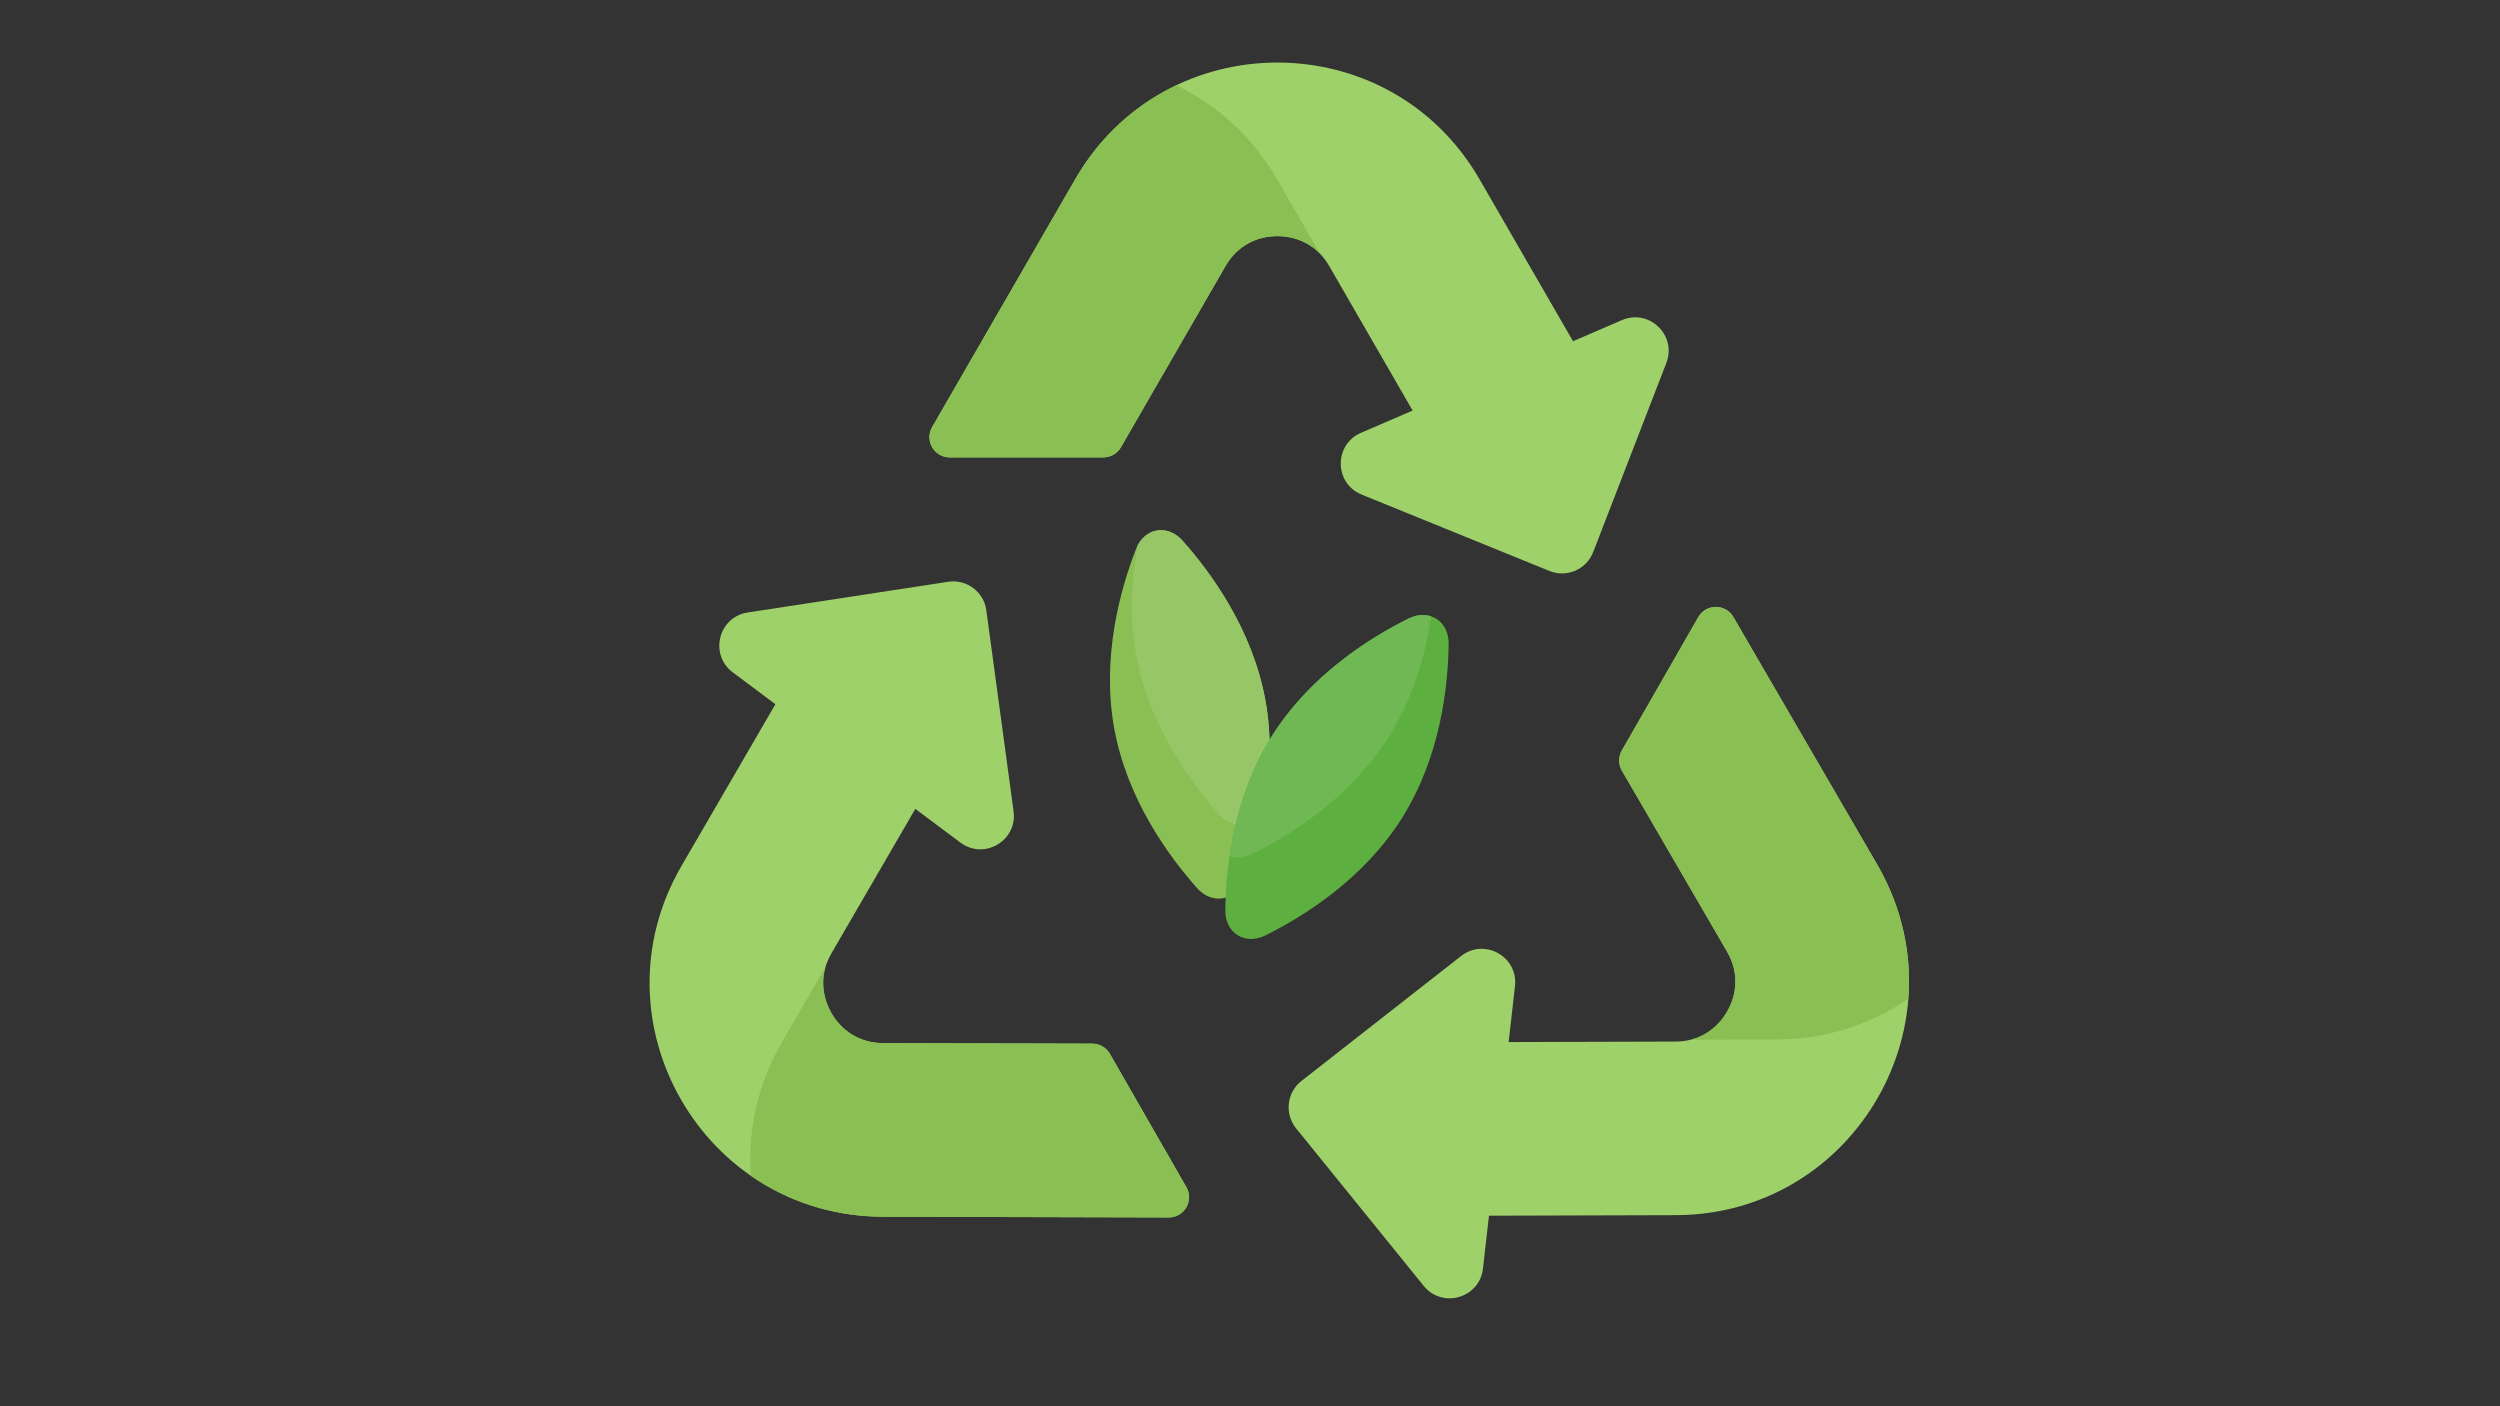 <svg xmlns="http://www.w3.org/2000/svg" xmlns:xlink="http://www.w3.org/1999/xlink" width="1920" zoomAndPan="magnify" viewBox="0 0 1440 810" height="1080" preserveAspectRatio="xMidYMid meet" version="1.0"><rect x="0" y="0" width="1440" height="810" fill="#333333" stroke="none"/><defs><clipPath id="ec8c58dfa4"><path d="M 742 349.301 L 1099.613 349.301 L 1099.613 747.832 L 742 747.832 Z M 742 349.301 " clip-rule="nonzero"/></clipPath><clipPath id="17b560b711"><path d="M 932.016 349.301 L 1099.613 349.301 L 1099.613 599 L 932.016 599 Z M 932.016 349.301 " clip-rule="nonzero"/></clipPath></defs><path fill="#9ed16a" d="M 934.203 184.402 L 906.062 196.555 L 852.223 103.281 C 800.465 13.613 671.059 13.613 619.293 103.281 L 536.941 245.961 C 532.449 253.734 538.062 263.457 547.043 263.457 L 635.543 263.457 C 639.703 263.457 643.559 261.234 645.641 257.625 L 705.871 153.277 C 714.539 138.258 728.32 136.02 735.758 136.02 C 743.203 136.02 756.984 138.258 765.652 153.277 L 813.672 236.477 L 783.914 249.332 C 768.227 256.109 768.465 278.441 784.297 284.875 L 892.465 328.871 C 902.441 332.93 913.805 328.016 917.688 317.973 L 959.816 209.047 C 965.977 193.102 949.891 177.625 934.203 184.402 " fill-opacity="1" fill-rule="nonzero"/><path fill="#89bf53" d="M 735.594 103.281 C 721.148 78.262 700.648 60.219 677.48 49.164 C 654.289 60.219 633.758 78.234 619.293 103.281 L 594.57 146.125 L 536.941 245.961 C 532.449 253.734 538.062 263.457 547.043 263.457 L 635.543 263.457 C 639.703 263.457 643.559 261.234 645.641 257.625 L 677.449 202.52 L 705.871 153.277 C 718.266 131.805 746.199 131.402 760.324 146.125 L 735.594 103.281 " fill-opacity="1" fill-rule="nonzero"/><g clip-path="url(#ec8c58dfa4)"><path fill="#9ed16a" d="M 1081.191 497.832 L 998.414 355.395 C 993.902 347.633 982.68 347.672 978.211 355.457 L 934.191 432.242 C 932.121 435.859 932.133 440.309 934.227 443.906 L 994.762 548.078 C 1003.473 563.07 998.566 576.145 994.867 582.598 C 991.164 589.055 982.363 599.895 965.027 599.949 L 868.98 600.227 L 872.633 568.008 C 874.555 551.027 855.07 540.125 841.613 550.656 L 749.648 622.625 C 741.164 629.262 739.77 641.566 746.551 649.938 L 820.07 740.672 C 830.824 753.949 852.258 747.691 854.188 730.711 L 857.641 700.246 L 965.32 699.93 C 1068.844 699.625 1133.211 587.352 1081.191 497.832 " fill-opacity="1" fill-rule="nonzero"/></g><g clip-path="url(#17b560b711)"><path fill="#89bf53" d="M 1023.336 598.738 C 1052.23 598.652 1078.07 589.84 1099.188 575.234 C 1101.133 549.617 1095.723 522.84 1081.191 497.832 L 1056.332 455.066 L 998.414 355.395 C 993.902 347.633 982.68 347.672 978.211 355.457 L 934.191 432.242 C 932.121 435.859 932.133 440.309 934.227 443.906 L 966.195 498.922 L 994.762 548.078 C 1007.215 569.512 993.672 593.949 973.879 598.883 L 1023.336 598.738 " fill-opacity="1" fill-rule="nonzero"/></g><path fill="#9ed16a" d="M 639.289 607.004 C 637.215 603.395 633.375 601.16 629.203 601.148 L 508.742 600.836 C 491.406 600.793 482.605 589.949 478.898 583.496 C 475.195 577.043 470.277 563.973 478.988 548.977 L 527.223 465.91 L 553.191 485.324 C 566.875 495.559 586.113 484.234 583.82 467.305 L 568.129 351.566 C 566.684 340.895 556.77 333.477 546.117 335.109 L 430.695 352.785 C 413.809 355.371 408.391 377.039 422.074 387.273 L 446.625 405.629 L 392.539 498.762 C 340.551 588.301 404.965 700.555 508.484 700.824 L 673.195 701.25 C 682.176 701.27 687.812 691.562 683.344 683.777 L 639.289 607.004 " fill-opacity="1" fill-rule="nonzero"/><path fill="#89bf53" d="M 450.594 599.938 C 436.082 624.93 430.652 651.688 432.594 677.285 C 453.723 691.906 479.566 700.746 508.484 700.824 L 557.938 700.953 L 673.195 701.25 C 682.176 701.27 687.812 691.562 683.344 683.777 L 639.289 607.004 C 637.215 603.395 633.375 601.16 629.203 601.148 L 565.59 600.984 L 508.742 600.836 C 483.957 600.77 469.699 576.738 475.434 557.16 L 450.594 599.938 " fill-opacity="1" fill-rule="nonzero"/><path fill="#89bf53" d="M 728.918 403.633 C 736.266 444.363 725.41 483.359 716.391 506.629 C 711.598 518.973 698.258 521.379 689.453 511.48 C 672.875 492.836 649.09 460.082 641.75 419.352 C 634.41 378.617 645.258 339.621 654.285 316.359 C 659.074 304.012 672.418 301.605 681.219 311.5 C 697.793 330.148 721.574 362.898 728.918 403.633 " fill-opacity="1" fill-rule="nonzero"/><path fill="#ffffff" d="M 729.129 404.809 C 729.125 404.797 729.125 404.789 729.125 404.785 C 729.125 404.789 729.125 404.801 729.129 404.809 M 729.105 404.688 C 729.105 404.676 729.098 404.656 729.098 404.645 C 729.098 404.656 729.105 404.668 729.105 404.688 M 729.086 404.559 C 729.082 404.539 729.082 404.527 729.074 404.516 C 729.082 404.527 729.082 404.539 729.086 404.559 M 729.062 404.438 C 729.062 404.418 729.055 404.398 729.055 404.383 C 729.055 404.398 729.062 404.418 729.062 404.438 M 729.039 404.316 C 729.039 404.289 729.031 404.273 729.031 404.254 C 729.031 404.273 729.039 404.289 729.039 404.316 M 729.02 404.191 C 729.016 404.168 729.016 404.152 729.008 404.133 C 729.016 404.152 729.016 404.168 729.02 404.191 M 728.996 404.066 C 728.996 404.047 728.988 404.023 728.988 404.004 C 728.988 404.023 728.996 404.047 728.996 404.066 M 728.977 403.945 C 728.973 403.918 728.965 403.902 728.965 403.883 C 728.965 403.902 728.973 403.918 728.977 403.945 M 728.953 403.809 C 728.945 403.793 728.945 403.773 728.941 403.754 C 728.945 403.773 728.945 403.793 728.953 403.809 M 681.219 311.5 C 680.488 310.684 679.727 309.949 678.949 309.297 C 679.727 309.949 680.488 310.684 681.219 311.5 M 678.93 309.285 C 678.93 309.285 678.93 309.277 678.922 309.277 C 678.922 309.277 678.93 309.285 678.93 309.285 " fill-opacity="1" fill-rule="nonzero"/><path fill="#96c666" d="M 711.758 474.812 C 708.336 474.141 704.941 472.219 702.035 468.953 C 685.457 450.305 661.68 417.551 654.332 376.82 C 650.332 354.641 651.75 333.004 655.305 314.117 C 658.32 308.395 663.395 305.367 668.727 305.367 C 672.184 305.367 675.746 306.641 678.922 309.277 C 678.93 309.277 678.93 309.285 678.93 309.285 C 678.938 309.289 678.941 309.289 678.949 309.297 C 679.727 309.949 680.488 310.684 681.219 311.5 C 697.793 330.148 721.574 362.898 728.918 403.633 C 728.93 403.676 728.934 403.711 728.941 403.754 C 728.945 403.773 728.945 403.793 728.953 403.809 C 728.961 403.836 728.961 403.859 728.965 403.883 C 728.965 403.902 728.973 403.918 728.977 403.945 C 728.977 403.961 728.984 403.984 728.988 404.004 C 728.988 404.023 728.996 404.047 728.996 404.066 C 729 404.082 729.008 404.109 729.008 404.133 C 729.016 404.152 729.016 404.168 729.02 404.191 C 729.027 404.211 729.027 404.234 729.031 404.254 C 729.031 404.273 729.039 404.289 729.039 404.316 C 729.043 404.34 729.051 404.359 729.055 404.383 C 729.055 404.398 729.062 404.418 729.062 404.438 C 729.07 404.461 729.074 404.484 729.074 404.516 C 729.082 404.527 729.082 404.539 729.086 404.559 C 729.086 404.59 729.094 404.613 729.098 404.645 C 729.098 404.656 729.105 404.676 729.105 404.688 C 729.113 404.719 729.117 404.746 729.125 404.785 C 729.125 404.789 729.125 404.797 729.129 404.809 C 730.367 412.012 731.035 419.152 731.254 426.16 C 730.492 427.414 729.758 428.68 729.039 429.945 C 729.031 429.965 729.027 429.977 729.02 429.988 C 729.008 430.008 728.996 430.027 728.988 430.043 C 728.965 430.082 728.945 430.117 728.93 430.152 C 728.93 430.152 728.93 430.152 728.922 430.152 C 720.664 444.844 715.25 460.203 711.758 474.812 " fill-opacity="1" fill-rule="nonzero"/><path fill="#5daf3f" d="M 807.598 471.109 C 785.582 506.152 751.285 527.648 728.945 538.762 C 717.082 544.656 705.609 537.441 705.773 524.191 C 706.09 499.242 710.582 459.02 732.605 423.973 C 754.621 388.93 788.91 367.426 811.258 356.32 C 823.113 350.43 834.594 357.645 834.422 370.883 C 834.113 395.84 829.613 436.066 807.598 471.109 " fill-opacity="1" fill-rule="nonzero"/><path fill="#a2cc77" d="M 728.922 430.152 C 728.93 430.152 728.93 430.152 728.93 430.152 L 728.922 430.152 M 728.988 430.043 C 728.996 430.027 729.008 430.008 729.02 429.988 C 729.008 430.008 728.996 430.027 728.988 430.043 " fill-opacity="1" fill-rule="nonzero"/><path fill="#ffffff" d="M 731.262 426.152 C 731.699 425.422 732.148 424.691 732.605 423.969 C 753.375 390.91 785.062 369.91 807.348 358.312 C 785.062 369.91 753.375 390.91 732.605 423.973 C 732.148 424.699 731.699 425.422 731.262 426.152 " fill-opacity="1" fill-rule="nonzero"/><path fill="#96c666" d="M 731.254 426.16 C 731.254 426.152 731.262 426.152 731.262 426.152 C 731.262 426.152 731.254 426.152 731.254 426.16 " fill-opacity="1" fill-rule="nonzero"/><path fill="#a2cc77" d="M 729.039 429.945 C 729.758 428.68 730.492 427.414 731.254 426.16 C 730.5 427.414 729.758 428.68 729.039 429.945 " fill-opacity="1" fill-rule="nonzero"/><path fill="#ffffff" d="M 811.258 356.32 C 811.312 356.297 811.367 356.266 811.422 356.242 C 811.367 356.266 811.312 356.297 811.258 356.32 " fill-opacity="1" fill-rule="nonzero"/><path fill="#6fb854" d="M 713.09 493.969 C 711.387 493.969 709.762 493.703 708.246 493.184 C 711.129 473.594 717.094 451.184 728.922 430.152 L 728.93 430.152 C 728.945 430.117 728.965 430.082 728.988 430.043 C 728.996 430.027 729.008 430.008 729.02 429.988 C 729.027 429.977 729.031 429.965 729.039 429.945 C 729.758 428.68 730.5 427.414 731.254 426.16 C 731.254 426.152 731.262 426.152 731.262 426.152 C 731.699 425.422 732.148 424.699 732.605 423.973 C 753.375 390.91 785.062 369.91 807.348 358.312 C 808.688 357.613 809.988 356.949 811.258 356.32 C 811.312 356.297 811.367 356.266 811.422 356.242 C 814.203 354.891 816.953 354.262 819.535 354.262 C 821.234 354.262 822.863 354.531 824.379 355.051 C 821.207 376.578 814.324 401.504 800.02 424.266 C 778.004 459.309 743.715 480.809 721.367 491.914 C 718.531 493.32 715.727 493.969 713.09 493.969 " fill-opacity="1" fill-rule="nonzero"/></svg>